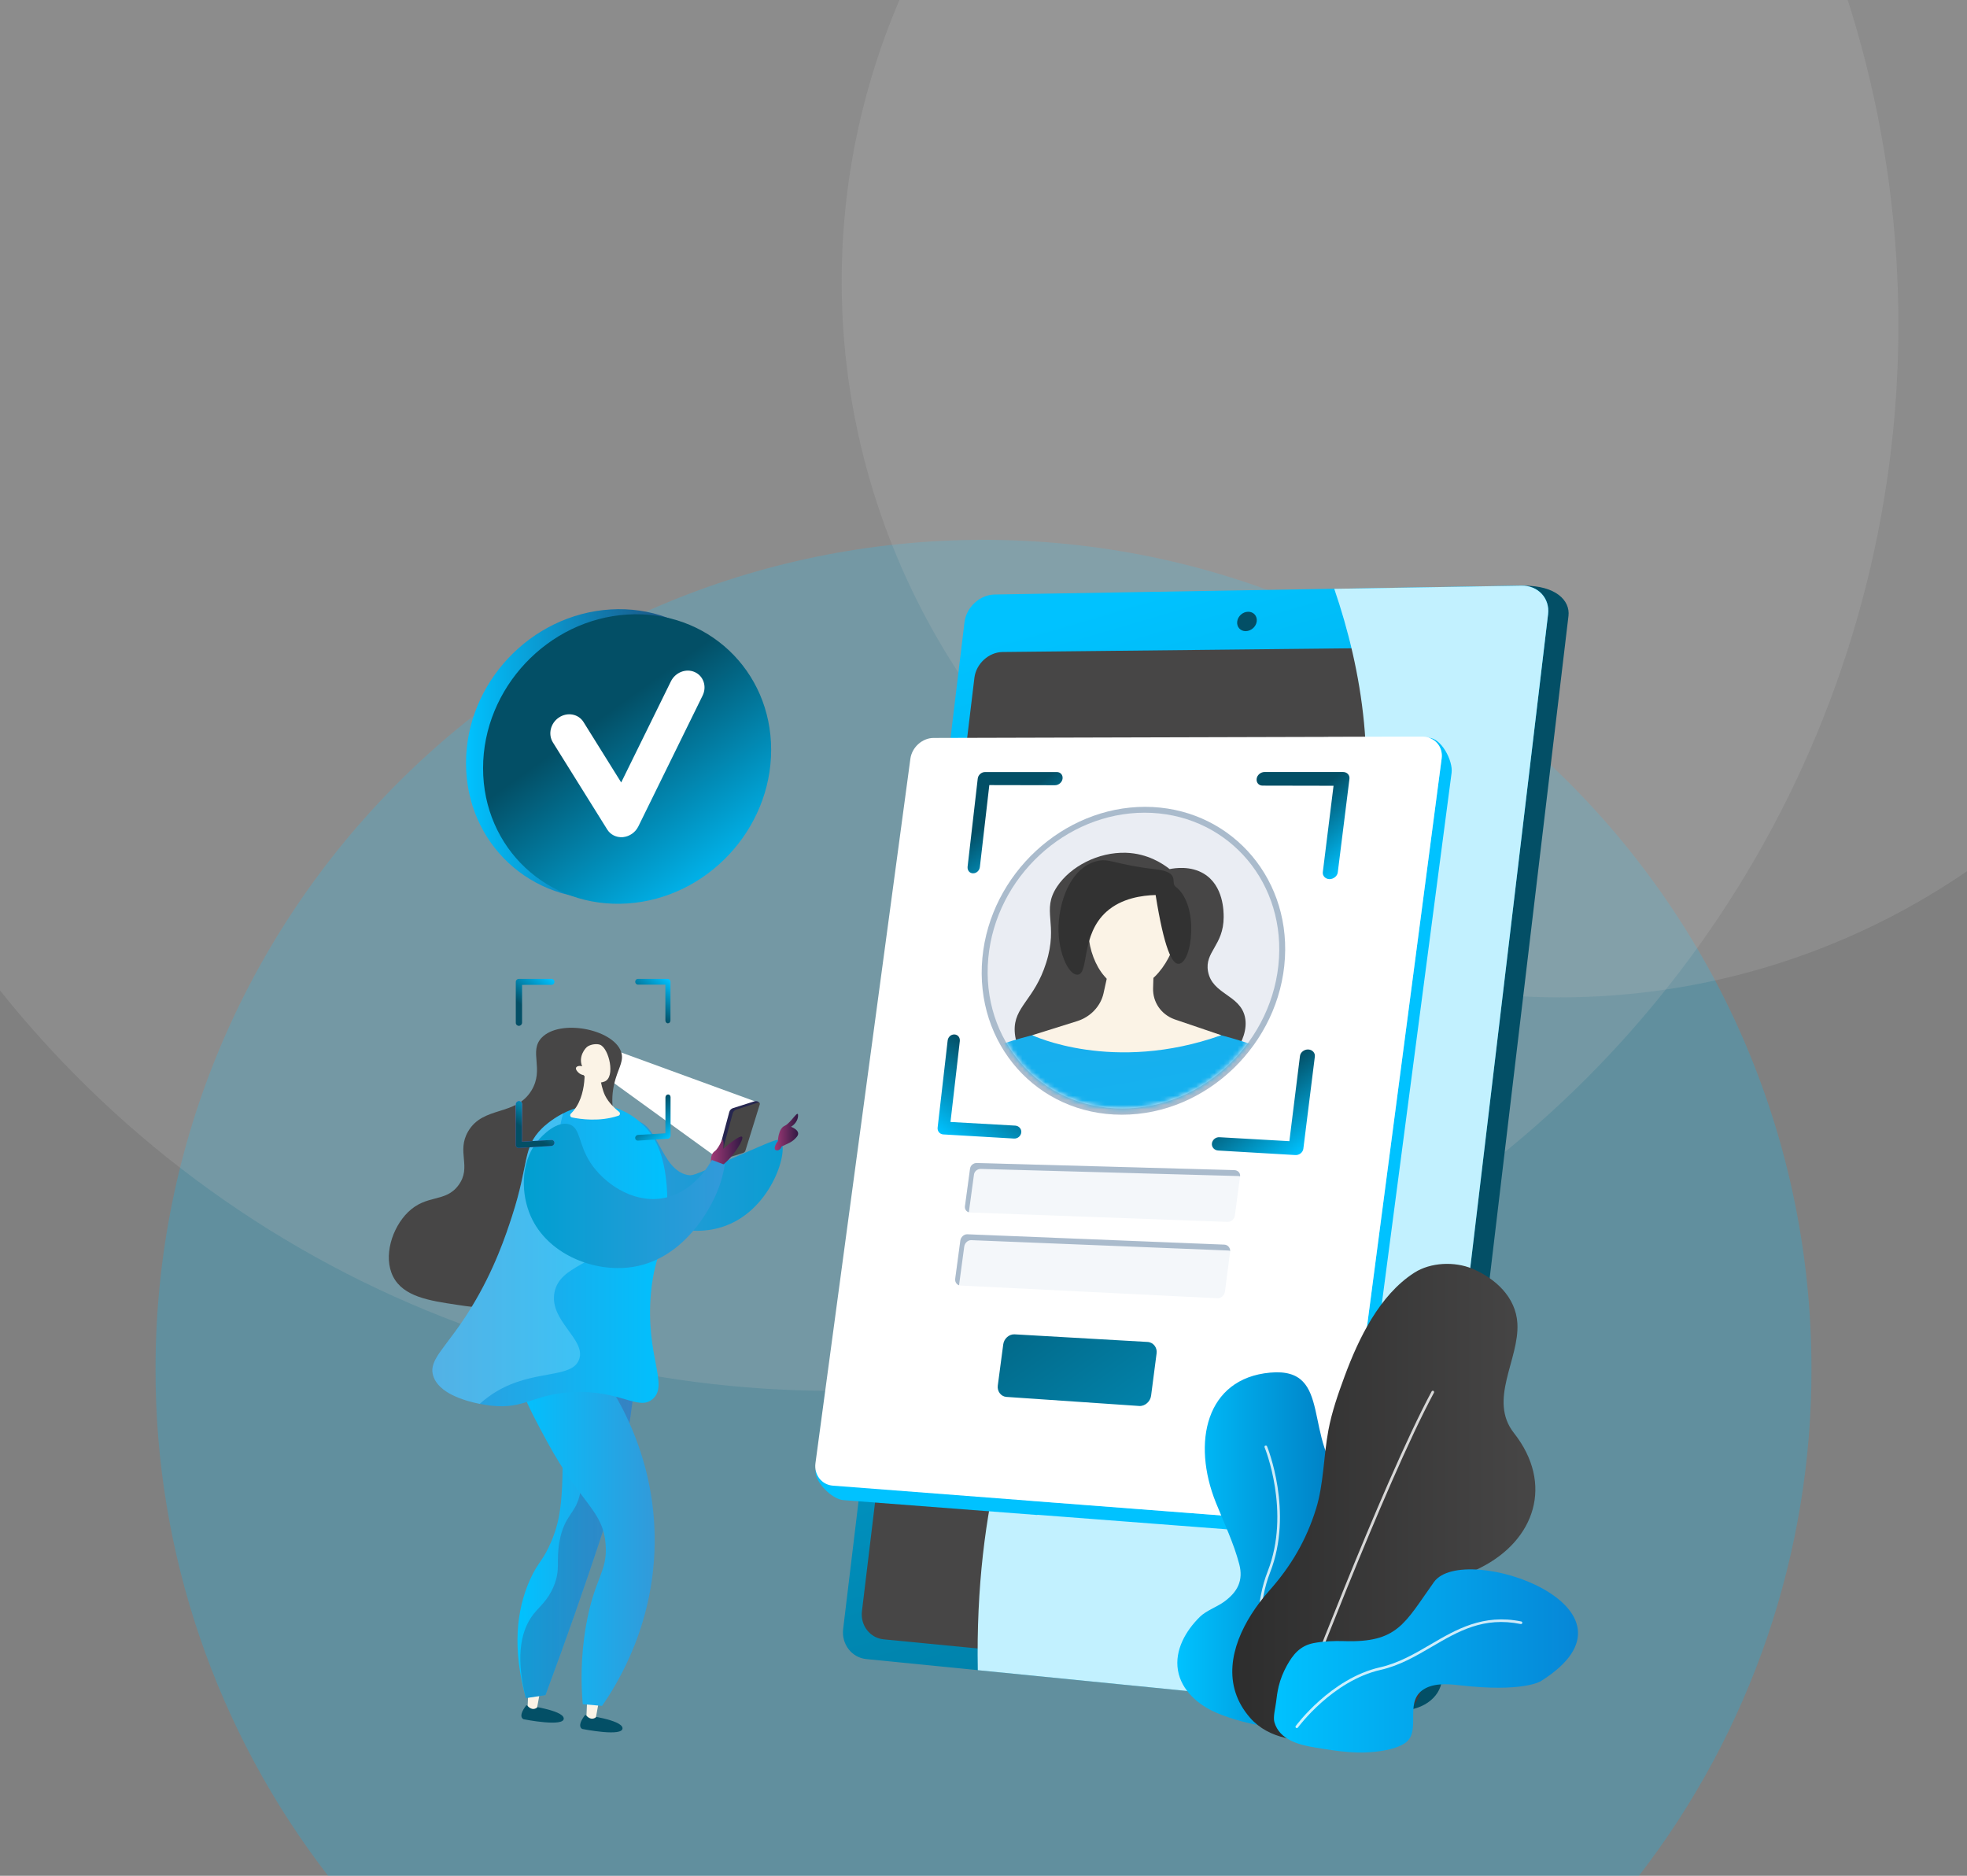 <svg width="430" height="410" viewBox="0 0 430 410" fill="none" xmlns="http://www.w3.org/2000/svg">
<rect x="0" y="0" width="430" height="410" fill="#808080" stroke="none"/>
<path d="M396 299.24C396.063 339.331 382.789 378.302 358.275 410H71.725C47.211 378.302 33.938 339.331 34 299.24C34 199.141 115.039 118 215.004 118C314.969 118 396 199.141 396 299.24Z" fill="#00C2FF" fill-opacity="0.24"/>
<circle opacity="0.2" cx="182" cy="71" r="233" fill="#C1C1C1"/>
<ellipse opacity="0.2" cx="341" cy="61.5" rx="157" ry="156.5" fill="#C1C1C1"/>
<path d="M215.797 136.389L189.419 355.344C189.02 358.629 191.287 361.574 194.461 361.885L304.343 373.927C311.078 374.345 314.758 370.914 315.176 367.425L342.878 134.639C343.287 131.17 339.987 128.021 333.232 128.021L222.347 130.353C219.125 130.412 216.186 133.123 215.797 136.389Z" fill="#034F66"/>
<path d="M210.842 136.01L184.318 356.063C183.919 359.358 186.196 362.323 189.379 362.634L303.301 373.957C306.873 374.316 310.144 371.731 310.562 368.222L338.419 134.231C338.838 130.742 336.21 127.933 332.599 128.001L217.422 129.945C214.19 130.003 211.241 132.734 210.842 136.01Z" fill="url(#paint0_linear_6030_775)"/>
<path d="M213.012 148.149L188.426 352.185C188.056 355.266 190.187 358.027 193.166 358.318L300.303 368.718C303.622 369.039 306.669 366.628 307.058 363.363L332.803 147.206C333.193 143.96 330.759 141.326 327.401 141.365L219.164 142.512C216.137 142.551 213.382 145.088 213.012 148.149Z" fill="#474646"/>
<path d="M270.46 135.864C270.324 137.04 271.161 137.973 272.338 137.954C273.516 137.934 274.597 136.972 274.733 135.806C274.869 134.63 274.032 133.697 272.845 133.716C271.667 133.726 270.596 134.688 270.46 135.864Z" fill="#034F66"/>
<path d="M231.536 285.113C253.465 244.622 286.238 232.503 296.098 190.768C301.432 168.21 297.802 146.623 291.679 128.701L332.599 128.011C336.21 127.953 338.829 130.752 338.42 134.241L310.562 368.232C310.144 371.741 306.873 374.316 303.301 373.966L213.752 365.063C213.091 328.781 221.753 303.162 231.536 285.113Z" fill="#C2F1FF"/>
<path d="M312.324 161.28L312.86 164.167L301.841 164.196L206.199 164.419C203.737 164.429 201.479 166.46 201.138 168.958L178.303 321.327C177.962 323.844 181.895 327.703 184.338 327.887L226.766 331.143V331.095L290.239 335.954L290.395 336.022C293.101 336.226 295.592 334.263 295.943 331.6V331.61L317.327 168.929C317.678 166.285 315.05 161.27 312.324 161.28Z" fill="#00C2FF"/>
<path d="M293.782 328.422C293.432 331.085 290.949 333.077 288.234 332.873L182.07 324.728C179.627 324.544 177.923 322.347 178.264 319.82L199.016 165.838C199.357 163.34 201.615 161.309 204.077 161.299L310.845 161.008C313.57 160.998 315.497 163.136 315.157 165.77L293.782 328.422Z" fill="white"/>
<path opacity="0.4" d="M315.156 165.77L293.781 328.422C293.431 331.085 290.783 333.068 288.077 332.854L224.313 327.965C221.286 324.865 218.784 321.152 217.013 316.691C216.137 314.504 215.494 312.142 215.076 309.664C213.888 302.792 214.346 294.988 216.078 287.329C217.402 281.429 219.485 275.607 222.152 270.349C224.283 266.151 226.785 262.312 229.588 259.075C231.603 256.752 233.783 254.497 236.081 252.281C238.855 249.608 241.794 247.004 244.841 244.418C251.927 238.392 259.509 232.503 266.527 226.282C282.724 211.927 295.874 195.9 292.71 173.021C292.613 172.302 291.62 166.781 290.365 161.056L310.698 160.998C313.414 160.998 315.506 163.136 315.156 165.77Z" fill="white"/>
<path d="M276.504 377.31C276.534 377.31 276.563 377.319 276.592 377.319C281.293 378.068 287.172 377.543 290.978 374.423C292.983 372.781 294.336 370.613 294.755 368.038C294.998 366.512 295.134 364.908 294.901 363.372C294.648 361.769 294.025 360.214 293.227 358.814C292.779 358.027 292.273 357.269 291.728 356.54C290.18 354.46 286.52 351.544 288.214 348.609C289.236 346.83 291.601 345.732 293.168 344.488C296.507 341.825 298.901 337.976 298.94 333.593C298.969 330.142 296.799 326.731 294.356 324.408C284.418 314.97 291.737 298.749 277.663 300.022C263.578 301.295 260.532 315.33 265.798 328.432C267.559 332.815 269.71 337.305 270.908 341.883C271.852 345.489 270.518 347.987 267.579 350.115C265.992 351.262 263.685 352.04 262.303 353.4C259.227 356.423 256.765 360.651 257.505 365.083C258.235 369.476 261.982 372.703 265.934 374.374C269.36 375.813 272.854 376.727 276.504 377.31Z" fill="url(#paint1_linear_6030_775)"/>
<g opacity="0.8">
<path d="M278.169 373.548C278.198 373.548 278.237 373.539 278.266 373.529C278.412 373.471 278.49 373.305 278.441 373.16C278.383 372.994 272.552 356.734 277.653 343.701C282.841 330.453 277.04 316.273 276.981 316.127C276.923 315.981 276.748 315.913 276.602 315.972C276.456 316.03 276.387 316.205 276.446 316.351C276.504 316.487 282.218 330.463 277.117 343.487C271.929 356.724 277.838 373.198 277.896 373.354C277.935 373.471 278.042 373.548 278.169 373.548Z" fill="white"/>
</g>
<path d="M273.535 352.885C274.713 351.019 276.066 349.27 277.468 347.685C282.227 342.33 285.566 336.644 287.698 329.783C289.381 324.379 289.342 318.197 290.394 312.618C291.153 308.575 292.525 304.658 293.946 300.809C296.983 292.616 301.529 283.101 309.179 278.183C312.722 275.909 317.969 275.676 321.862 277.308C326.914 279.427 331.391 283.548 331.713 289.273C332.16 297.155 325.269 305.98 330.963 313.231C339.694 324.32 335.616 336.654 323.614 342.68C319.701 344.643 315.117 346.471 311.856 349.483C308.576 352.516 310.532 357.677 310.893 361.516C311.233 365.112 311.613 369.301 309.316 372.372C305.442 377.562 296.078 379.827 289.995 380.342C284.106 380.838 277.419 380.187 273.292 375.482C267.092 368.407 269.116 359.864 273.535 352.885Z" fill="url(#paint2_linear_6030_775)"/>
<g opacity="0.8">
<path d="M283.112 375.473C283.229 375.473 283.336 375.405 283.385 375.288C283.58 374.783 302.609 324.622 313.471 304.406C313.549 304.27 313.491 304.095 313.355 304.017C313.218 303.939 313.043 303.997 312.965 304.133C302.083 324.379 283.035 374.579 282.85 375.084C282.791 375.23 282.869 375.405 283.015 375.453C283.044 375.463 283.083 375.473 283.112 375.473Z" fill="white"/>
</g>
<path d="M291.348 382.568C290.082 382.393 288.817 382.179 287.561 381.975C284.048 381.411 279.697 380.323 278.587 376.406C278.276 375.288 278.811 373.296 278.947 372.139C279.084 370.963 279.249 369.777 279.522 368.621C279.901 367.027 280.514 365.52 281.303 364.082C282.675 361.594 284.233 359.718 287.153 359.144C289.275 358.736 291.63 358.639 293.791 358.707C305.559 359.096 307.009 354.858 313.472 345.8C319.935 336.742 362.481 351.389 336.813 367.474C336.813 367.474 332.959 369.981 318.874 368.339C316.295 368.038 313.044 367.843 310.854 369.505C306.999 372.44 310.873 378.661 306.99 381.1C304.722 382.519 301.081 382.937 298.473 383.044C296.078 383.132 293.703 382.898 291.348 382.568Z" fill="url(#paint3_linear_6030_775)"/>
<g opacity="0.8">
<path d="M283.493 377.718C283.581 377.718 283.668 377.679 283.727 377.601C283.805 377.504 291.251 367.386 301.821 364.995C305.958 364.062 309.53 361.973 312.986 359.951C318.816 356.54 324.316 353.323 332.443 354.975C332.599 355.004 332.755 354.907 332.784 354.751C332.813 354.596 332.716 354.44 332.56 354.411C324.218 352.71 318.359 356.141 312.694 359.455C309.277 361.458 305.744 363.518 301.695 364.432C290.91 366.871 283.337 377.154 283.259 377.261C283.162 377.387 283.191 377.572 283.328 377.669C283.376 377.698 283.435 377.718 283.493 377.718Z" fill="white"/>
</g>
<path d="M164.851 162.786C164.851 180.174 150.825 195.2 133.46 196.366C116.037 197.533 101.875 184.295 101.875 166.8C101.875 149.306 116.037 134.27 133.46 133.211C150.825 132.151 164.851 145.399 164.851 162.786Z" fill="url(#paint4_linear_6030_775)"/>
<path d="M168.579 163.894C168.579 181.282 154.553 196.308 137.188 197.474C119.765 198.641 105.603 185.403 105.603 167.908C105.603 150.414 119.775 135.368 137.188 134.319C154.553 133.269 168.579 146.507 168.579 163.894Z" fill="url(#paint5_linear_6030_775)"/>
<path d="M136.079 182.983C134.716 183.07 133.441 182.439 132.74 181.302L120.865 162.271C119.756 160.483 120.349 158.043 122.199 156.819C124.048 155.594 126.452 156.041 127.562 157.82L135.797 171.028L146.659 148.936C147.633 146.954 149.978 146.04 151.886 146.905C153.794 147.76 154.563 150.064 153.59 152.047L139.554 180.621C138.911 181.933 137.636 182.827 136.215 182.973C136.176 182.973 136.128 182.983 136.079 182.983Z" fill="white"/>
<path d="M290.627 192.158C291.493 192.168 292.35 191.517 292.447 190.681L294.997 170.251C295.104 169.415 294.481 168.744 293.605 168.744H276.435C275.588 168.744 274.81 169.405 274.712 170.231C274.615 171.048 275.16 171.718 276.007 171.718L291.522 171.748L289.176 190.632C289.079 191.458 289.76 192.139 290.627 192.158Z" fill="url(#paint6_linear_6030_775)"/>
<path d="M266.303 251.475L283.18 252.466C284.037 252.515 284.816 251.892 284.923 251.076L287.434 230.938C287.541 230.121 286.86 229.422 285.994 229.392C285.137 229.354 284.29 229.985 284.183 230.811L281.866 249.434L266.595 248.569C265.757 248.52 265.027 249.132 264.93 249.939C264.842 250.736 265.465 251.426 266.303 251.475Z" fill="url(#paint7_linear_6030_775)"/>
<path d="M212.709 190.885C213.488 190.894 214.121 190.272 214.208 189.495L216.272 171.602L230.639 171.631C231.437 171.631 232.196 170.989 232.284 170.192C232.381 169.395 231.836 168.754 231.038 168.754H215.318C214.539 168.754 213.839 169.386 213.741 170.173L211.522 189.456C211.454 190.234 211.941 190.875 212.709 190.885Z" fill="url(#paint8_linear_6030_775)"/>
<path d="M206.208 247.956L221.675 248.86C222.463 248.909 223.174 248.306 223.261 247.529C223.349 246.751 222.726 246.08 221.938 246.032L207.785 245.235L209.819 227.575C209.907 226.797 209.42 226.146 208.651 226.107C207.882 226.078 207.25 226.671 207.162 227.449L204.972 246.469C204.884 247.247 205.439 247.908 206.208 247.956Z" fill="url(#paint9_linear_6030_775)"/>
<path d="M269.944 265.723C269.836 266.52 269.097 267.113 268.289 267.074L212.116 265.023C211.377 264.994 210.851 264.382 210.958 263.633L212.058 255.459C212.155 254.701 212.837 254.186 213.577 254.215L269.798 255.77C270.605 255.79 271.18 256.363 271.082 257.16L269.944 265.723Z" fill="#F4F7FA"/>
<path d="M267.774 282.333C267.667 283.13 266.927 283.811 266.119 283.762L209.986 280.992C209.246 280.953 208.73 280.244 208.827 279.485L209.937 271.156C210.034 270.398 210.725 269.747 211.465 269.776L267.637 272.041C268.445 272.07 269.02 272.808 268.912 273.596L267.774 282.333Z" fill="#F4F7FA"/>
<path d="M271.092 257.121C270.956 257.083 270.82 257.053 270.664 257.053L214.433 255.498C213.693 255.479 213.012 255.994 212.915 256.742L211.805 264.916C211.805 264.936 211.805 264.955 211.795 264.975C211.221 264.809 210.861 264.275 210.949 263.624L212.058 255.45C212.156 254.692 212.837 254.177 213.577 254.206L269.807 255.761C270.596 255.79 271.17 256.344 271.092 257.121Z" fill="#AABBCC"/>
<path d="M268.921 273.421C268.785 273.362 268.639 273.333 268.483 273.333L212.321 271.069C211.581 271.039 210.9 271.691 210.793 272.449L209.673 280.778C209.664 280.836 209.664 280.885 209.664 280.934C209.089 280.749 208.729 280.137 208.817 279.495L209.936 271.166C210.033 270.408 210.725 269.756 211.464 269.786L267.627 272.05C268.376 272.07 268.921 272.701 268.921 273.421Z" fill="#AABBCC"/>
<path d="M252.842 295.794C253.007 294.541 252.122 293.384 250.856 293.316L221.802 291.654C220.595 291.586 219.485 292.597 219.32 293.821L218.122 302.851C217.957 304.075 218.794 305.241 220.001 305.329L249.046 307.312C250.311 307.399 251.47 306.33 251.635 305.076L252.842 295.794Z" fill="url(#paint10_linear_6030_775)"/>
<path d="M131.153 228.352L166.077 241.104L157.23 253.389L132.915 235.788L131.153 228.352Z" fill="white"/>
<path d="M156.772 252.952L159.429 243.048C159.536 242.65 159.838 242.339 160.227 242.212L164.88 240.735C164.89 240.735 164.89 240.735 164.899 240.725L164.938 240.715C164.948 240.715 164.968 240.715 164.977 240.706C164.987 240.706 164.997 240.706 165.007 240.696C165.016 240.696 165.026 240.696 165.036 240.696C165.269 240.657 165.727 240.657 166.077 241.094C165.814 241.289 165.571 241.279 165.376 241.192L162.048 251.873L157.22 253.37C157.093 253.409 156.957 253.38 156.86 253.282C156.772 253.214 156.733 253.078 156.772 252.952Z" fill="url(#paint11_linear_6030_775)"/>
<path d="M157.56 252.942L160.179 243.349C160.286 242.961 160.578 242.65 160.967 242.523L165.727 240.978C165.834 240.939 165.951 240.968 166.029 241.046C166.106 241.124 166.136 241.24 166.106 241.347L162.962 251.475C162.885 251.727 162.68 251.931 162.427 252.009L158.018 253.389C157.891 253.428 157.755 253.399 157.658 253.302C157.57 253.205 157.531 253.069 157.56 252.942Z" fill="#474646"/>
<path d="M170.583 249.297C172.559 251.028 168.948 264.022 158.708 267.89C150.639 270.942 141.003 267.56 136.38 260.854C133.713 256.985 131.299 250.094 134.258 246.732C134.394 246.576 136.068 244.739 138.443 244.875C143.962 245.177 144.322 255.537 150.24 256.81C151.632 257.112 152.128 256.645 163.75 251.591C169.367 249.152 170.116 248.889 170.583 249.297Z" fill="url(#paint12_linear_6030_775)"/>
<path d="M155.516 254.468C155.516 254.468 155.02 252.544 156.207 251.659C157.395 250.775 157.891 248.452 158.086 249.288C158.28 250.124 158.086 251.115 158.086 251.115C158.086 251.115 162.33 247.412 162.281 248.695C162.232 249.978 159.166 254.264 157.19 255.11C155.214 255.945 155.545 256.072 155.516 254.468Z" fill="url(#paint13_linear_6030_775)"/>
<path d="M170.049 249.434C170.049 249.434 170.117 246.702 171.529 246.08C172.94 245.458 174.556 242.3 174.458 243.913C174.361 245.526 172.911 246.285 172.911 246.285C172.911 246.285 175.247 247.12 174.225 248.432C173.203 249.735 172.054 249.997 170.867 250.59C170.867 250.59 170.545 251.581 169.728 251.436C168.91 251.29 169.621 249.881 170.049 249.434Z" fill="url(#paint14_linear_6030_775)"/>
<path d="M120.388 283.325C112.504 287.096 105.019 285.968 99.782 285.181C93.864 284.296 88.17 283.431 85.931 279.019C83.722 274.645 85.698 268.367 89.192 264.955C93.3 260.941 97.397 262.943 100.249 259.026C103.179 255.022 99.724 251.766 102.342 247.286C105.642 241.648 112.738 244.039 116.193 238.334C119.025 233.649 115.551 229.83 118.402 226.827C122.354 222.667 133.889 224.892 135.738 229.791C136.458 231.706 135.368 233.134 134.56 235.827C131.991 244.399 137.247 249.259 137.733 257.034C138.376 267.57 130.102 278.679 120.388 283.325Z" fill="#474646"/>
<path d="M115.044 372.742C115.044 372.742 122.928 373.743 123.23 375.531C123.58 377.611 114.46 375.784 114.46 375.784C114.46 375.784 113.058 375.327 115.044 372.742Z" fill="#034F66"/>
<path d="M115.54 368.485L115.346 372.878C115.346 372.878 116.309 374.102 117.419 373.218L118.295 368.485H115.54Z" fill="#FBF3E6"/>
<path d="M127.892 374.87C127.892 374.87 135.776 375.871 136.078 377.66C136.428 379.74 127.308 377.912 127.308 377.912C127.308 377.912 125.916 377.455 127.892 374.87Z" fill="#034F66"/>
<path d="M128.399 370.613L128.204 375.006C128.204 375.006 129.168 376.231 130.277 375.346L131.153 370.613H128.399Z" fill="#FBF3E6"/>
<path d="M139.037 298.127C138.619 304.483 137.606 313.649 134.852 324.437C133.859 328.315 132.866 331.551 130.618 338.277C127.941 346.305 124.164 357.269 119.239 370.516C117.808 370.73 116.387 370.953 114.956 371.167C111.997 360.418 112.854 351.962 115.881 345.236C117.682 341.251 118.733 341.222 120.582 336.771C122.549 332.047 123.347 327.285 122.85 311.219C122.714 306.67 122.451 300.625 121.916 293.462C127.63 295.017 133.333 296.572 139.037 298.127Z" fill="url(#paint15_linear_6030_775)"/>
<path opacity="0.3" d="M139.037 298.127C138.619 304.483 137.606 313.649 134.852 324.437C133.859 328.315 132.866 331.551 130.618 338.277C127.941 346.305 124.164 357.269 119.239 370.516C117.808 370.73 116.387 370.953 114.956 371.167C112.435 361.127 114.285 355.859 116.572 352.885C117.993 351.048 119.775 349.833 121.069 346.665C122.597 342.942 121.517 341.251 122.315 336.897C123.386 331.017 125.926 330.929 126.831 326.342C127.892 320.919 124.885 318.314 122.86 311.229C121.731 307.283 120.738 301.373 121.926 293.471C127.63 295.017 133.333 296.572 139.037 298.127Z" fill="url(#paint16_linear_6030_775)"/>
<path d="M129.148 297.116C132.739 301.626 142.823 315.524 143.115 335.741C143.388 354.596 134.988 368.038 131.61 372.868C130.209 372.742 128.807 372.615 127.396 372.489C127.045 368.494 126.86 362.498 128.096 355.393C129.936 344.809 132.837 343.671 132.399 337.636C131.854 330.064 127.055 328.85 119.599 315.107C115.579 307.7 110.771 298.846 113.895 295.571C114.489 294.939 117.39 292.402 129.148 297.116Z" fill="url(#paint17_linear_6030_775)"/>
<path d="M132.799 241.726C137.85 242.649 140.887 246.11 141.715 247.091C142.756 248.316 145.822 252.291 145.881 262.486C145.939 272.254 143.145 273.391 142.299 282.654C141.053 296.329 146.319 302.744 142.639 305.825C139.515 308.449 135.709 303.784 125.187 304.289C116.495 304.707 114.821 308.079 107.355 307.244C106.216 307.117 96.239 305.883 94.701 300.673C93.631 297.048 97.573 294.677 102.965 285.91C108.134 277.522 110.674 269.708 111.94 265.83C115.745 254.128 114.169 250.93 118.471 246.644C118.996 246.11 125.022 240.317 132.799 241.726Z" fill="url(#paint18_linear_6030_775)"/>
<path d="M127.688 232.444C127.688 232.444 128.719 239.588 124.797 243.417C124.515 243.689 124.651 244.156 125.03 244.243C126.851 244.623 131.094 245.245 135.202 243.864C135.562 243.748 135.64 243.272 135.348 243.038C134.491 242.348 133.041 241.036 132.272 239.452C131.133 237.11 130.929 233.105 130.929 233.105L127.688 232.444Z" fill="#FBF3E6"/>
<g opacity="0.3">
<path d="M102.955 285.91C108.123 277.522 110.664 269.708 111.929 265.83C115.735 254.128 114.158 250.93 118.46 246.644C118.733 246.372 120.466 244.71 123.123 243.349C122.412 245.643 121.994 248.345 122.393 251.28C123.756 261.252 133.392 264.722 132.165 270.923C131.046 276.589 122.461 276.356 121.225 282.43C119.959 288.69 128.272 292.791 126.578 297.194C124.953 301.441 116.592 299.206 108.308 304.279C107.043 305.057 105.904 305.922 104.872 306.855C101.485 306.175 95.82 304.503 94.691 300.673C93.63 297.048 97.562 294.677 102.955 285.91Z" fill="#A0E8FF"/>
</g>
<path d="M127.572 234.991C127.572 234.991 129.343 237.421 132.127 236.41C134.619 235.506 133.129 229.081 131.153 228.352C130.492 228.11 129.285 228.216 128.477 228.722C127.912 229.072 126.394 230.957 127.26 233.066C126.627 232.882 126.082 233.047 125.936 233.358C125.761 233.756 126.296 234.291 126.413 234.408C126.832 234.835 127.338 234.952 127.572 234.991Z" fill="#FBF3E6"/>
<path d="M158.437 254.594C157.502 254.245 156.568 253.885 155.624 253.535C155.069 254.536 151.39 260.98 144.508 261.962C138.016 262.885 131.923 258.482 129.09 254.177C126.404 250.085 126.949 246.527 124.437 245.75C121.907 244.972 118.773 247.781 117.283 249.706C113.76 254.254 113.877 261.048 116.057 265.917C119.6 273.839 129.119 277.892 137.237 277.065C149.813 275.792 155.634 263.147 156.617 260.863C157.687 258.395 158.184 256.179 158.437 254.594Z" fill="url(#paint19_linear_6030_775)"/>
<path d="M113.438 224.222C113.078 224.232 112.757 223.94 112.757 223.571V214.619C112.757 214.26 113.049 213.958 113.419 213.958H120.563C120.914 213.958 121.206 214.25 121.206 214.609C121.206 214.969 120.943 215.261 120.592 215.261L114.129 215.27V223.541C114.12 223.921 113.798 224.222 113.438 224.222Z" fill="url(#paint20_linear_6030_775)"/>
<path d="M120.553 250.473L113.409 250.911C113.049 250.93 112.747 250.658 112.747 250.289V241.337C112.747 240.978 113.068 240.667 113.428 240.647C113.789 240.628 114.11 240.91 114.11 241.279V249.55L120.573 249.161C120.923 249.142 121.206 249.414 121.206 249.774C121.206 250.133 120.914 250.454 120.553 250.473Z" fill="url(#paint21_linear_6030_775)"/>
<path d="M120.553 250.473L113.409 250.911C113.049 250.93 112.747 250.658 112.747 250.289V241.337C112.747 240.978 113.068 240.667 113.428 240.647C113.789 240.628 114.11 240.91 114.11 241.279V249.55L120.573 249.161C120.923 249.142 121.206 249.414 121.206 249.774C121.206 250.133 120.914 250.454 120.553 250.473Z" fill="url(#paint22_linear_6030_775)"/>
<path d="M146.025 223.668C145.704 223.678 145.461 223.396 145.461 223.056V215.212L139.475 215.222C139.144 215.222 138.861 214.94 138.861 214.59C138.861 214.24 139.114 213.958 139.445 213.958H145.986C146.307 213.958 146.57 214.24 146.57 214.58V223.026C146.58 223.376 146.346 223.658 146.025 223.668Z" fill="url(#paint23_linear_6030_775)"/>
<path d="M145.996 248.909L139.455 249.317C139.124 249.336 138.852 249.074 138.852 248.724C138.852 248.374 139.153 248.083 139.484 248.063L145.47 247.713V239.87C145.47 239.53 145.704 239.238 146.035 239.219C146.356 239.209 146.59 239.471 146.59 239.811V248.258C146.58 248.598 146.317 248.889 145.996 248.909Z" fill="url(#paint24_linear_6030_775)"/>
<path d="M245.24 243.651C226.659 243.651 213.003 228.119 214.755 209.381C216.478 191.021 232.421 176.354 250.321 176.354C268.221 176.354 281.955 191.021 280.894 209.381C279.824 228.119 263.822 243.651 245.24 243.651Z" fill="#AABBCC"/>
<path d="M279.599 209.39C278.548 227.41 263.208 242.29 245.337 242.29C227.466 242.29 214.374 227.419 216.049 209.39C217.694 191.721 232.975 177.637 250.223 177.637C267.471 177.637 280.631 191.711 279.599 209.39Z" fill="#EAEDF3"/>
<mask id="mask0_6030_775" style="mask-type:luminance" maskUnits="userSpaceOnUse" x="215" y="177" width="65" height="66">
<path d="M279.599 209.39C278.548 227.41 263.208 242.29 245.337 242.29C227.466 242.29 214.374 227.419 216.049 209.39C217.694 191.721 232.975 177.637 250.223 177.637C267.471 177.637 280.631 191.711 279.599 209.39Z" fill="white"/>
</mask>
<g mask="url(#mask0_6030_775)">
<path d="M246.116 186.394C240.062 186.22 234.046 189.369 231.107 193.762C227.544 199.088 231.467 201.751 228.683 210.498C226.104 218.624 221.578 220.023 221.821 225.408C222.093 231.336 227.827 235.127 230.094 236.624C240.344 243.388 257.261 243.106 266.391 234.388C267.15 233.659 273.389 227.701 272.143 222.239C271.034 217.389 264.999 217.35 264.084 212.335C263.296 208.039 267.491 206.649 267.501 200.468C267.501 199.263 267.51 193.577 263.159 190.963C260.268 189.223 256.92 189.718 255.694 189.961C254.321 188.873 250.953 186.54 246.116 186.394Z" fill="#474646"/>
<path d="M211.065 231.453C211.065 231.453 243.848 214.075 281.254 231.395C281.254 231.395 275.433 246.498 245.629 247.538C214.793 248.617 211.065 231.453 211.065 231.453Z" fill="url(#paint25_linear_6030_775)"/>
<path d="M243.05 208.904L241.24 217.107C240.617 219.926 238.388 222.288 235.458 223.201L225.656 226.273C225.656 226.273 243.284 234.699 266.975 226.273L256.716 222.783C253.815 221.714 251.986 219.041 252.073 215.999L252.287 209.001L243.05 208.904Z" fill="#FBF3E6"/>
<path d="M257.63 201.887C257.144 208.758 252.218 216.155 246.748 216.116C241.249 216.077 237.375 208.525 237.939 201.576C238.504 194.685 243.225 191.04 248.637 191.157C254.029 191.274 258.107 195.074 257.63 201.887Z" fill="#FBF3E6"/>
<path d="M252.628 195.628C249.688 195.715 245.191 196.298 241.862 199.292C236.256 204.346 238.066 212.559 235.701 213.025C233.589 213.443 230.883 207.563 231.477 201.197C231.973 195.9 234.416 189.728 239.536 188.28C242.534 187.434 243.284 188.931 252.667 190.01C258.137 190.642 255.811 192.916 256.988 193.801C262.235 197.766 260.658 210.547 257.65 210.673C256.219 210.741 254.506 207.349 252.628 195.628Z" fill="#323232"/>
</g>
<defs>
<linearGradient id="paint0_linear_6030_775" x1="229.344" y1="136.336" x2="336.134" y2="500.429" gradientUnits="userSpaceOnUse">
<stop stop-color="#00C2FF"/>
<stop offset="0.996" stop-color="#00536D"/>
</linearGradient>
<linearGradient id="paint1_linear_6030_775" x1="298.946" y1="338.794" x2="257.383" y2="338.794" gradientUnits="userSpaceOnUse">
<stop stop-color="#0071B7"/>
<stop offset="1" stop-color="#00C2FF"/>
</linearGradient>
<linearGradient id="paint2_linear_6030_775" x1="335.646" y1="328.375" x2="269.389" y2="328.375" gradientUnits="userSpaceOnUse">
<stop stop-color="#474646"/>
<stop offset="0.996" stop-color="#2D2D2D"/>
</linearGradient>
<linearGradient id="paint3_linear_6030_775" x1="344.954" y1="363.045" x2="278.487" y2="363.045" gradientUnits="userSpaceOnUse">
<stop offset="0.004" stop-color="#0687D7"/>
<stop offset="1" stop-color="#00C2FF"/>
</linearGradient>
<linearGradient id="paint4_linear_6030_775" x1="101.878" y1="164.788" x2="164.855" y2="164.788" gradientUnits="userSpaceOnUse">
<stop stop-color="#00C2FF"/>
<stop offset="0.996" stop-color="#26264F"/>
</linearGradient>
<linearGradient id="paint5_linear_6030_775" x1="131.321" y1="156.905" x2="159.917" y2="196.506" gradientUnits="userSpaceOnUse">
<stop stop-color="#034F66"/>
<stop offset="0.996" stop-color="#00C2FF"/>
</linearGradient>
<linearGradient id="paint6_linear_6030_775" x1="282.995" y1="177.122" x2="293.946" y2="190.34" gradientUnits="userSpaceOnUse">
<stop stop-color="#034F66"/>
<stop offset="0.996" stop-color="#00C2FF"/>
</linearGradient>
<linearGradient id="paint7_linear_6030_775" x1="274.12" y1="237.648" x2="284.61" y2="251.896" gradientUnits="userSpaceOnUse">
<stop stop-color="#034F66"/>
<stop offset="0.996" stop-color="#00C2FF"/>
</linearGradient>
<linearGradient id="paint8_linear_6030_775" x1="220.001" y1="176.673" x2="230.17" y2="189.96" gradientUnits="userSpaceOnUse">
<stop stop-color="#034F66"/>
<stop offset="0.996" stop-color="#00C2FF"/>
</linearGradient>
<linearGradient id="paint9_linear_6030_775" x1="218.465" y1="233.074" x2="206.922" y2="248.751" gradientUnits="userSpaceOnUse">
<stop stop-color="#034F66"/>
<stop offset="0.996" stop-color="#00C2FF"/>
</linearGradient>
<linearGradient id="paint10_linear_6030_775" x1="207.557" y1="260.627" x2="290.562" y2="375.995" gradientUnits="userSpaceOnUse">
<stop stop-color="#034F66"/>
<stop offset="0.996" stop-color="#00C2FF"/>
</linearGradient>
<linearGradient id="paint11_linear_6030_775" x1="157.95" y1="237.756" x2="159.264" y2="241.308" gradientUnits="userSpaceOnUse">
<stop stop-color="#444B8C"/>
<stop offset="0.996" stop-color="#26264F"/>
</linearGradient>
<linearGradient id="paint12_linear_6030_775" x1="171.1" y1="256.951" x2="132.911" y2="256.951" gradientUnits="userSpaceOnUse">
<stop stop-color="#0A9DD2"/>
<stop offset="0.996" stop-color="#309AD9"/>
</linearGradient>
<linearGradient id="paint13_linear_6030_775" x1="162.282" y1="252.072" x2="155.412" y2="252.072" gradientUnits="userSpaceOnUse">
<stop stop-color="#311944"/>
<stop offset="1" stop-color="#A03976"/>
</linearGradient>
<linearGradient id="paint14_linear_6030_775" x1="174.493" y1="247.456" x2="169.364" y2="247.456" gradientUnits="userSpaceOnUse">
<stop stop-color="#311944"/>
<stop offset="1" stop-color="#A03976"/>
</linearGradient>
<linearGradient id="paint15_linear_6030_775" x1="139.034" y1="332.312" x2="113.127" y2="332.312" gradientUnits="userSpaceOnUse">
<stop stop-color="#329ADA"/>
<stop offset="0.996" stop-color="#00C2FF"/>
</linearGradient>
<linearGradient id="paint16_linear_6030_775" x1="139.034" y1="332.312" x2="113.745" y2="332.312" gradientUnits="userSpaceOnUse">
<stop stop-color="#444B8C"/>
<stop offset="0.996" stop-color="#3E4177"/>
</linearGradient>
<linearGradient id="paint17_linear_6030_775" x1="143.121" y1="333.597" x2="112.898" y2="333.597" gradientUnits="userSpaceOnUse">
<stop stop-color="#329ADA"/>
<stop offset="0.996" stop-color="#00C2FF"/>
</linearGradient>
<linearGradient id="paint18_linear_6030_775" x1="145.886" y1="274.442" x2="94.52" y2="274.442" gradientUnits="userSpaceOnUse">
<stop stop-color="#00C1FE"/>
<stop offset="0.996" stop-color="#329ADA"/>
</linearGradient>
<linearGradient id="paint19_linear_6030_775" x1="158.438" y1="261.395" x2="114.506" y2="261.395" gradientUnits="userSpaceOnUse">
<stop stop-color="#329ADA"/>
<stop offset="0.996" stop-color="#009FD1"/>
</linearGradient>
<linearGradient id="paint20_linear_6030_775" x1="115.653" y1="220.845" x2="120.618" y2="213.855" gradientUnits="userSpaceOnUse">
<stop stop-color="#034F66"/>
<stop offset="0.996" stop-color="#00C2FF"/>
</linearGradient>
<linearGradient id="paint21_linear_6030_775" x1="118.168" y1="243.963" x2="113.086" y2="250.866" gradientUnits="userSpaceOnUse">
<stop stop-color="#AA80F9"/>
<stop offset="0.996" stop-color="#6165D7"/>
</linearGradient>
<linearGradient id="paint22_linear_6030_775" x1="115.647" y1="247.535" x2="120.61" y2="240.538" gradientUnits="userSpaceOnUse">
<stop stop-color="#034F66"/>
<stop offset="0.996" stop-color="#00C2FF"/>
</linearGradient>
<linearGradient id="paint23_linear_6030_775" x1="141.504" y1="220.474" x2="146.254" y2="214.022" gradientUnits="userSpaceOnUse">
<stop stop-color="#034F66"/>
<stop offset="0.996" stop-color="#00C2FF"/>
</linearGradient>
<linearGradient id="paint24_linear_6030_775" x1="141.414" y1="242.49" x2="146.145" y2="248.915" gradientUnits="userSpaceOnUse">
<stop stop-color="#034F66"/>
<stop offset="0.996" stop-color="#00C2FF"/>
</linearGradient>
<linearGradient id="paint25_linear_6030_775" x1="219.129" y1="76.222" x2="268.837" y2="362.465" gradientUnits="userSpaceOnUse">
<stop stop-color="#329ADA"/>
<stop offset="0.996" stop-color="#00C2FF"/>
</linearGradient>
</defs>
</svg>

